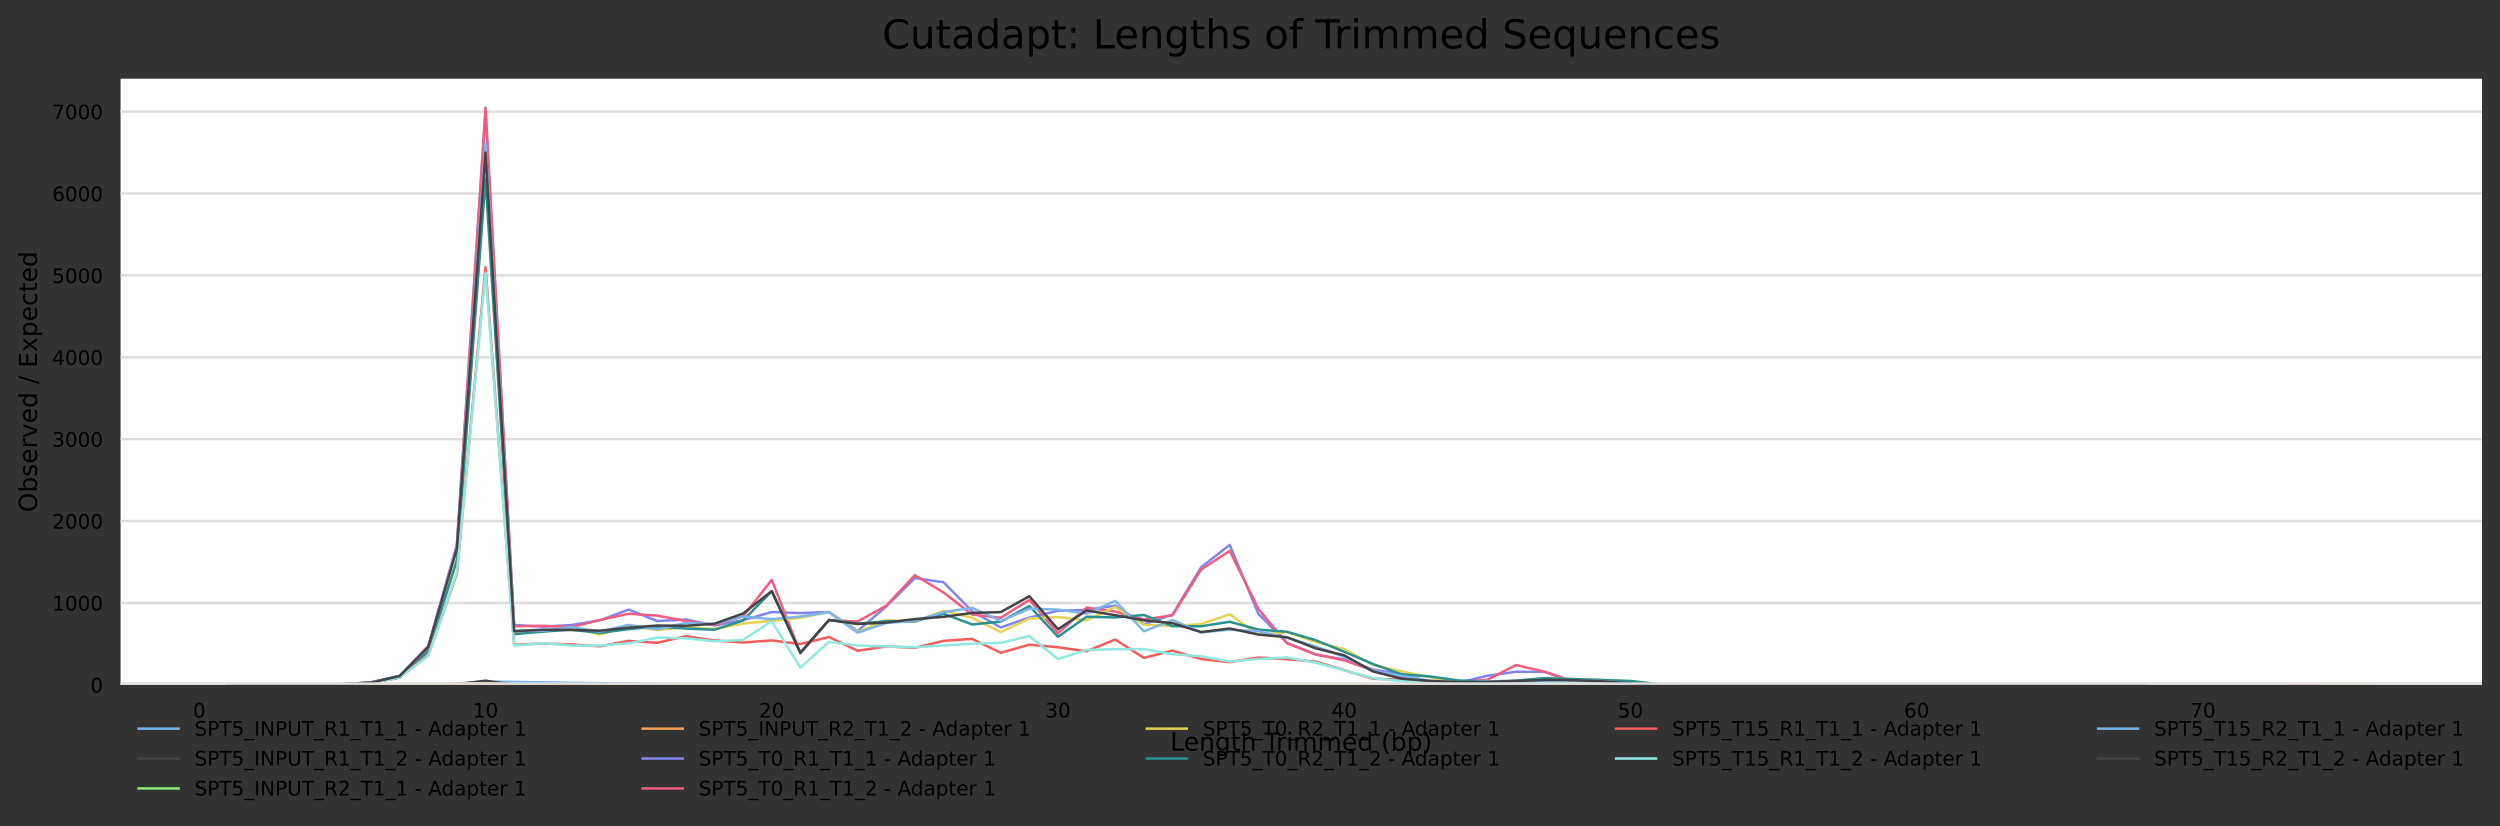 <?xml version="1.0" encoding="utf-8" standalone="no"?>
<!DOCTYPE svg PUBLIC "-//W3C//DTD SVG 1.1//EN"
  "http://www.w3.org/Graphics/SVG/1.1/DTD/svg11.dtd">
<!-- Created with matplotlib (https://matplotlib.org/) -->
<svg height="330.542pt" version="1.1" viewBox="0 0 1000.238 330.542" width="1000.238pt" xmlns="http://www.w3.org/2000/svg" xmlns:xlink="http://www.w3.org/1999/xlink">
 <rect x="0" y="0" width="1000.238" height="330.542" fill="#333333" stroke="none"/>
 <defs>
  <style type="text/css">*{stroke-linecap:butt;stroke-linejoin:round;}</style>
 </defs>
 <g id="figure_1">
  <g id="axes_1">
   <g id="patch_1">
    <path d="M 48.238 273.99 
L 993.038 273.99 
L 993.038 31.483 
L 48.238 31.483 
z
" style="fill:#ffffff;"/>
   </g>
   <g id="matplotlib.axis_1">
    <g id="xtick_1">
     <g id="text_1">
      <!-- 0 -->
      <g transform="translate(77.186 287.069)scale(0.08 -0.08)">
       <defs>
        <path d="M 31.781 66.406 
Q 24.172 66.406 20.328 58.906 
Q 16.5 51.422 16.5 36.375 
Q 16.5 21.391 20.328 13.891 
Q 24.172 6.391 31.781 6.391 
Q 39.453 6.391 43.281 13.891 
Q 47.125 21.391 47.125 36.375 
Q 47.125 51.422 43.281 58.906 
Q 39.453 66.406 31.781 66.406 
z
M 31.781 74.219 
Q 44.047 74.219 50.516 64.516 
Q 56.984 54.828 56.984 36.375 
Q 56.984 17.969 50.516 8.266 
Q 44.047 -1.422 31.781 -1.422 
Q 19.531 -1.422 13.062 8.266 
Q 6.594 17.969 6.594 36.375 
Q 6.594 54.828 13.062 64.516 
Q 19.531 74.219 31.781 74.219 
z
" id="DejaVuSans-48"/>
       </defs>
       <use xlink:href="#DejaVuSans-48"/>
      </g>
     </g>
    </g>
    <g id="xtick_2">
     <g id="text_2">
      <!-- 10 -->
      <g transform="translate(189.163 287.069)scale(0.08 -0.08)">
       <defs>
        <path d="M 12.406 8.297 
L 28.516 8.297 
L 28.516 63.922 
L 10.984 60.406 
L 10.984 69.391 
L 28.422 72.906 
L 38.281 72.906 
L 38.281 8.297 
L 54.391 8.297 
L 54.391 0 
L 12.406 0 
z
" id="DejaVuSans-49"/>
       </defs>
       <use xlink:href="#DejaVuSans-49"/>
       <use x="63.623" xlink:href="#DejaVuSans-48"/>
      </g>
     </g>
    </g>
    <g id="xtick_3">
     <g id="text_3">
      <!-- 20 -->
      <g transform="translate(303.684 287.069)scale(0.08 -0.08)">
       <defs>
        <path d="M 19.188 8.297 
L 53.609 8.297 
L 53.609 0 
L 7.328 0 
L 7.328 8.297 
Q 12.938 14.109 22.625 23.891 
Q 32.328 33.688 34.812 36.531 
Q 39.547 41.844 41.422 45.531 
Q 43.312 49.219 43.312 52.781 
Q 43.312 58.594 39.234 62.25 
Q 35.156 65.922 28.609 65.922 
Q 23.969 65.922 18.812 64.312 
Q 13.672 62.703 7.812 59.422 
L 7.812 69.391 
Q 13.766 71.781 18.938 73 
Q 24.125 74.219 28.422 74.219 
Q 39.75 74.219 46.484 68.547 
Q 53.219 62.891 53.219 53.422 
Q 53.219 48.922 51.531 44.891 
Q 49.859 40.875 45.406 35.406 
Q 44.188 33.984 37.641 27.219 
Q 31.109 20.453 19.188 8.297 
z
" id="DejaVuSans-50"/>
       </defs>
       <use xlink:href="#DejaVuSans-50"/>
       <use x="63.623" xlink:href="#DejaVuSans-48"/>
      </g>
     </g>
    </g>
    <g id="xtick_4">
     <g id="text_4">
      <!-- 30 -->
      <g transform="translate(418.205 287.069)scale(0.08 -0.08)">
       <defs>
        <path d="M 40.578 39.312 
Q 47.656 37.797 51.625 33 
Q 55.609 28.219 55.609 21.188 
Q 55.609 10.406 48.188 4.484 
Q 40.766 -1.422 27.094 -1.422 
Q 22.516 -1.422 17.656 -0.516 
Q 12.797 0.391 7.625 2.203 
L 7.625 11.719 
Q 11.719 9.328 16.594 8.109 
Q 21.484 6.891 26.812 6.891 
Q 36.078 6.891 40.938 10.547 
Q 45.797 14.203 45.797 21.188 
Q 45.797 27.641 41.281 31.266 
Q 36.766 34.906 28.719 34.906 
L 20.219 34.906 
L 20.219 43.016 
L 29.109 43.016 
Q 36.375 43.016 40.234 45.922 
Q 44.094 48.828 44.094 54.297 
Q 44.094 59.906 40.109 62.906 
Q 36.141 65.922 28.719 65.922 
Q 24.656 65.922 20.016 65.031 
Q 15.375 64.156 9.812 62.312 
L 9.812 71.094 
Q 15.438 72.656 20.344 73.438 
Q 25.25 74.219 29.594 74.219 
Q 40.828 74.219 47.359 69.109 
Q 53.906 64.016 53.906 55.328 
Q 53.906 49.266 50.438 45.094 
Q 46.969 40.922 40.578 39.312 
z
" id="DejaVuSans-51"/>
       </defs>
       <use xlink:href="#DejaVuSans-51"/>
       <use x="63.623" xlink:href="#DejaVuSans-48"/>
      </g>
     </g>
    </g>
    <g id="xtick_5">
     <g id="text_5">
      <!-- 40 -->
      <g transform="translate(532.726 287.069)scale(0.08 -0.08)">
       <defs>
        <path d="M 37.797 64.312 
L 12.891 25.391 
L 37.797 25.391 
z
M 35.203 72.906 
L 47.609 72.906 
L 47.609 25.391 
L 58.016 25.391 
L 58.016 17.188 
L 47.609 17.188 
L 47.609 0 
L 37.797 0 
L 37.797 17.188 
L 4.891 17.188 
L 4.891 26.703 
z
" id="DejaVuSans-52"/>
       </defs>
       <use xlink:href="#DejaVuSans-52"/>
       <use x="63.623" xlink:href="#DejaVuSans-48"/>
      </g>
     </g>
    </g>
    <g id="xtick_6">
     <g id="text_6">
      <!-- 50 -->
      <g transform="translate(647.248 287.069)scale(0.08 -0.08)">
       <defs>
        <path d="M 10.797 72.906 
L 49.516 72.906 
L 49.516 64.594 
L 19.828 64.594 
L 19.828 46.734 
Q 21.969 47.469 24.109 47.828 
Q 26.266 48.188 28.422 48.188 
Q 40.625 48.188 47.75 41.5 
Q 54.891 34.812 54.891 23.391 
Q 54.891 11.625 47.562 5.094 
Q 40.234 -1.422 26.906 -1.422 
Q 22.312 -1.422 17.547 -0.641 
Q 12.797 0.141 7.719 1.703 
L 7.719 11.625 
Q 12.109 9.234 16.797 8.062 
Q 21.484 6.891 26.703 6.891 
Q 35.156 6.891 40.078 11.328 
Q 45.016 15.766 45.016 23.391 
Q 45.016 31 40.078 35.438 
Q 35.156 39.891 26.703 39.891 
Q 22.75 39.891 18.812 39.016 
Q 14.891 38.141 10.797 36.281 
z
" id="DejaVuSans-53"/>
       </defs>
       <use xlink:href="#DejaVuSans-53"/>
       <use x="63.623" xlink:href="#DejaVuSans-48"/>
      </g>
     </g>
    </g>
    <g id="xtick_7">
     <g id="text_7">
      <!-- 60 -->
      <g transform="translate(761.769 287.069)scale(0.08 -0.08)">
       <defs>
        <path d="M 33.016 40.375 
Q 26.375 40.375 22.484 35.828 
Q 18.609 31.297 18.609 23.391 
Q 18.609 15.531 22.484 10.953 
Q 26.375 6.391 33.016 6.391 
Q 39.656 6.391 43.531 10.953 
Q 47.406 15.531 47.406 23.391 
Q 47.406 31.297 43.531 35.828 
Q 39.656 40.375 33.016 40.375 
z
M 52.594 71.297 
L 52.594 62.312 
Q 48.875 64.062 45.094 64.984 
Q 41.312 65.922 37.594 65.922 
Q 27.828 65.922 22.672 59.328 
Q 17.531 52.734 16.797 39.406 
Q 19.672 43.656 24.016 45.922 
Q 28.375 48.188 33.594 48.188 
Q 44.578 48.188 50.953 41.516 
Q 57.328 34.859 57.328 23.391 
Q 57.328 12.156 50.688 5.359 
Q 44.047 -1.422 33.016 -1.422 
Q 20.359 -1.422 13.672 8.266 
Q 6.984 17.969 6.984 36.375 
Q 6.984 53.656 15.188 63.938 
Q 23.391 74.219 37.203 74.219 
Q 40.922 74.219 44.703 73.484 
Q 48.484 72.75 52.594 71.297 
z
" id="DejaVuSans-54"/>
       </defs>
       <use xlink:href="#DejaVuSans-54"/>
       <use x="63.623" xlink:href="#DejaVuSans-48"/>
      </g>
     </g>
    </g>
    <g id="xtick_8">
     <g id="text_8">
      <!-- 70 -->
      <g transform="translate(876.29 287.069)scale(0.08 -0.08)">
       <defs>
        <path d="M 8.203 72.906 
L 55.078 72.906 
L 55.078 68.703 
L 28.609 0 
L 18.312 0 
L 43.219 64.594 
L 8.203 64.594 
z
" id="DejaVuSans-55"/>
       </defs>
       <use xlink:href="#DejaVuSans-55"/>
       <use x="63.623" xlink:href="#DejaVuSans-48"/>
      </g>
     </g>
    </g>
    <g id="text_9">
     <!-- Length Trimmed (bp) -->
     <g transform="translate(468.211 300.331)scale(0.1 -0.1)">
      <defs>
       <path d="M 9.812 72.906 
L 19.672 72.906 
L 19.672 8.297 
L 55.172 8.297 
L 55.172 0 
L 9.812 0 
z
" id="DejaVuSans-76"/>
       <path d="M 56.203 29.594 
L 56.203 25.203 
L 14.891 25.203 
Q 15.484 15.922 20.484 11.062 
Q 25.484 6.203 34.422 6.203 
Q 39.594 6.203 44.453 7.469 
Q 49.312 8.734 54.109 11.281 
L 54.109 2.781 
Q 49.266 0.734 44.188 -0.344 
Q 39.109 -1.422 33.891 -1.422 
Q 20.797 -1.422 13.156 6.188 
Q 5.516 13.812 5.516 26.812 
Q 5.516 40.234 12.766 48.109 
Q 20.016 56 32.328 56 
Q 43.359 56 49.781 48.891 
Q 56.203 41.797 56.203 29.594 
z
M 47.219 32.234 
Q 47.125 39.594 43.094 43.984 
Q 39.062 48.391 32.422 48.391 
Q 24.906 48.391 20.391 44.141 
Q 15.875 39.891 15.188 32.172 
z
" id="DejaVuSans-101"/>
       <path d="M 54.891 33.016 
L 54.891 0 
L 45.906 0 
L 45.906 32.719 
Q 45.906 40.484 42.875 44.328 
Q 39.844 48.188 33.797 48.188 
Q 26.516 48.188 22.312 43.547 
Q 18.109 38.922 18.109 30.906 
L 18.109 0 
L 9.078 0 
L 9.078 54.688 
L 18.109 54.688 
L 18.109 46.188 
Q 21.344 51.125 25.703 53.562 
Q 30.078 56 35.797 56 
Q 45.219 56 50.047 50.172 
Q 54.891 44.344 54.891 33.016 
z
" id="DejaVuSans-110"/>
       <path d="M 45.406 27.984 
Q 45.406 37.75 41.375 43.109 
Q 37.359 48.484 30.078 48.484 
Q 22.859 48.484 18.828 43.109 
Q 14.797 37.75 14.797 27.984 
Q 14.797 18.266 18.828 12.891 
Q 22.859 7.516 30.078 7.516 
Q 37.359 7.516 41.375 12.891 
Q 45.406 18.266 45.406 27.984 
z
M 54.391 6.781 
Q 54.391 -7.172 48.188 -13.984 
Q 42 -20.797 29.203 -20.797 
Q 24.469 -20.797 20.266 -20.094 
Q 16.062 -19.391 12.109 -17.922 
L 12.109 -9.188 
Q 16.062 -11.328 19.922 -12.344 
Q 23.781 -13.375 27.781 -13.375 
Q 36.625 -13.375 41.016 -8.766 
Q 45.406 -4.156 45.406 5.172 
L 45.406 9.625 
Q 42.625 4.781 38.281 2.391 
Q 33.938 0 27.875 0 
Q 17.828 0 11.672 7.656 
Q 5.516 15.328 5.516 27.984 
Q 5.516 40.672 11.672 48.328 
Q 17.828 56 27.875 56 
Q 33.938 56 38.281 53.609 
Q 42.625 51.219 45.406 46.391 
L 45.406 54.688 
L 54.391 54.688 
z
" id="DejaVuSans-103"/>
       <path d="M 18.312 70.219 
L 18.312 54.688 
L 36.812 54.688 
L 36.812 47.703 
L 18.312 47.703 
L 18.312 18.016 
Q 18.312 11.328 20.141 9.422 
Q 21.969 7.516 27.594 7.516 
L 36.812 7.516 
L 36.812 0 
L 27.594 0 
Q 17.188 0 13.234 3.875 
Q 9.281 7.766 9.281 18.016 
L 9.281 47.703 
L 2.688 47.703 
L 2.688 54.688 
L 9.281 54.688 
L 9.281 70.219 
z
" id="DejaVuSans-116"/>
       <path d="M 54.891 33.016 
L 54.891 0 
L 45.906 0 
L 45.906 32.719 
Q 45.906 40.484 42.875 44.328 
Q 39.844 48.188 33.797 48.188 
Q 26.516 48.188 22.312 43.547 
Q 18.109 38.922 18.109 30.906 
L 18.109 0 
L 9.078 0 
L 9.078 75.984 
L 18.109 75.984 
L 18.109 46.188 
Q 21.344 51.125 25.703 53.562 
Q 30.078 56 35.797 56 
Q 45.219 56 50.047 50.172 
Q 54.891 44.344 54.891 33.016 
z
" id="DejaVuSans-104"/>
       <path id="DejaVuSans-32"/>
       <path d="M -0.297 72.906 
L 61.375 72.906 
L 61.375 64.594 
L 35.5 64.594 
L 35.5 0 
L 25.594 0 
L 25.594 64.594 
L -0.297 64.594 
z
" id="DejaVuSans-84"/>
       <path d="M 41.109 46.297 
Q 39.594 47.172 37.812 47.578 
Q 36.031 48 33.891 48 
Q 26.266 48 22.188 43.047 
Q 18.109 38.094 18.109 28.812 
L 18.109 0 
L 9.078 0 
L 9.078 54.688 
L 18.109 54.688 
L 18.109 46.188 
Q 20.953 51.172 25.484 53.578 
Q 30.031 56 36.531 56 
Q 37.453 56 38.578 55.875 
Q 39.703 55.766 41.062 55.516 
z
" id="DejaVuSans-114"/>
       <path d="M 9.422 54.688 
L 18.406 54.688 
L 18.406 0 
L 9.422 0 
z
M 9.422 75.984 
L 18.406 75.984 
L 18.406 64.594 
L 9.422 64.594 
z
" id="DejaVuSans-105"/>
       <path d="M 52 44.188 
Q 55.375 50.25 60.062 53.125 
Q 64.75 56 71.094 56 
Q 79.641 56 84.281 50.016 
Q 88.922 44.047 88.922 33.016 
L 88.922 0 
L 79.891 0 
L 79.891 32.719 
Q 79.891 40.578 77.094 44.375 
Q 74.312 48.188 68.609 48.188 
Q 61.625 48.188 57.562 43.547 
Q 53.516 38.922 53.516 30.906 
L 53.516 0 
L 44.484 0 
L 44.484 32.719 
Q 44.484 40.625 41.703 44.406 
Q 38.922 48.188 33.109 48.188 
Q 26.219 48.188 22.156 43.531 
Q 18.109 38.875 18.109 30.906 
L 18.109 0 
L 9.078 0 
L 9.078 54.688 
L 18.109 54.688 
L 18.109 46.188 
Q 21.188 51.219 25.484 53.609 
Q 29.781 56 35.688 56 
Q 41.656 56 45.828 52.969 
Q 50 49.953 52 44.188 
z
" id="DejaVuSans-109"/>
       <path d="M 45.406 46.391 
L 45.406 75.984 
L 54.391 75.984 
L 54.391 0 
L 45.406 0 
L 45.406 8.203 
Q 42.578 3.328 38.25 0.953 
Q 33.938 -1.422 27.875 -1.422 
Q 17.969 -1.422 11.734 6.484 
Q 5.516 14.406 5.516 27.297 
Q 5.516 40.188 11.734 48.094 
Q 17.969 56 27.875 56 
Q 33.938 56 38.25 53.625 
Q 42.578 51.266 45.406 46.391 
z
M 14.797 27.297 
Q 14.797 17.391 18.875 11.75 
Q 22.953 6.109 30.078 6.109 
Q 37.203 6.109 41.297 11.75 
Q 45.406 17.391 45.406 27.297 
Q 45.406 37.203 41.297 42.844 
Q 37.203 48.484 30.078 48.484 
Q 22.953 48.484 18.875 42.844 
Q 14.797 37.203 14.797 27.297 
z
" id="DejaVuSans-100"/>
       <path d="M 31 75.875 
Q 24.469 64.656 21.281 53.656 
Q 18.109 42.672 18.109 31.391 
Q 18.109 20.125 21.312 9.062 
Q 24.516 -2 31 -13.188 
L 23.188 -13.188 
Q 15.875 -1.703 12.234 9.375 
Q 8.594 20.453 8.594 31.391 
Q 8.594 42.281 12.203 53.312 
Q 15.828 64.359 23.188 75.875 
z
" id="DejaVuSans-40"/>
       <path d="M 48.688 27.297 
Q 48.688 37.203 44.609 42.844 
Q 40.531 48.484 33.406 48.484 
Q 26.266 48.484 22.188 42.844 
Q 18.109 37.203 18.109 27.297 
Q 18.109 17.391 22.188 11.75 
Q 26.266 6.109 33.406 6.109 
Q 40.531 6.109 44.609 11.75 
Q 48.688 17.391 48.688 27.297 
z
M 18.109 46.391 
Q 20.953 51.266 25.266 53.625 
Q 29.594 56 35.594 56 
Q 45.562 56 51.781 48.094 
Q 58.016 40.188 58.016 27.297 
Q 58.016 14.406 51.781 6.484 
Q 45.562 -1.422 35.594 -1.422 
Q 29.594 -1.422 25.266 0.953 
Q 20.953 3.328 18.109 8.203 
L 18.109 0 
L 9.078 0 
L 9.078 75.984 
L 18.109 75.984 
z
" id="DejaVuSans-98"/>
       <path d="M 18.109 8.203 
L 18.109 -20.797 
L 9.078 -20.797 
L 9.078 54.688 
L 18.109 54.688 
L 18.109 46.391 
Q 20.953 51.266 25.266 53.625 
Q 29.594 56 35.594 56 
Q 45.562 56 51.781 48.094 
Q 58.016 40.188 58.016 27.297 
Q 58.016 14.406 51.781 6.484 
Q 45.562 -1.422 35.594 -1.422 
Q 29.594 -1.422 25.266 0.953 
Q 20.953 3.328 18.109 8.203 
z
M 48.688 27.297 
Q 48.688 37.203 44.609 42.844 
Q 40.531 48.484 33.406 48.484 
Q 26.266 48.484 22.188 42.844 
Q 18.109 37.203 18.109 27.297 
Q 18.109 17.391 22.188 11.75 
Q 26.266 6.109 33.406 6.109 
Q 40.531 6.109 44.609 11.75 
Q 48.688 17.391 48.688 27.297 
z
" id="DejaVuSans-112"/>
       <path d="M 8.016 75.875 
L 15.828 75.875 
Q 23.141 64.359 26.781 53.312 
Q 30.422 42.281 30.422 31.391 
Q 30.422 20.453 26.781 9.375 
Q 23.141 -1.703 15.828 -13.188 
L 8.016 -13.188 
Q 14.5 -2 17.703 9.062 
Q 20.906 20.125 20.906 31.391 
Q 20.906 42.672 17.703 53.656 
Q 14.5 64.656 8.016 75.875 
z
" id="DejaVuSans-41"/>
      </defs>
      <use xlink:href="#DejaVuSans-76"/>
      <use x="53.963" xlink:href="#DejaVuSans-101"/>
      <use x="115.486" xlink:href="#DejaVuSans-110"/>
      <use x="178.865" xlink:href="#DejaVuSans-103"/>
      <use x="242.342" xlink:href="#DejaVuSans-116"/>
      <use x="281.551" xlink:href="#DejaVuSans-104"/>
      <use x="344.93" xlink:href="#DejaVuSans-32"/>
      <use x="376.717" xlink:href="#DejaVuSans-84"/>
      <use x="423.051" xlink:href="#DejaVuSans-114"/>
      <use x="464.164" xlink:href="#DejaVuSans-105"/>
      <use x="491.947" xlink:href="#DejaVuSans-109"/>
      <use x="589.359" xlink:href="#DejaVuSans-109"/>
      <use x="686.771" xlink:href="#DejaVuSans-101"/>
      <use x="748.295" xlink:href="#DejaVuSans-100"/>
      <use x="811.771" xlink:href="#DejaVuSans-32"/>
      <use x="843.559" xlink:href="#DejaVuSans-40"/>
      <use x="882.572" xlink:href="#DejaVuSans-98"/>
      <use x="946.049" xlink:href="#DejaVuSans-112"/>
      <use x="1009.525" xlink:href="#DejaVuSans-41"/>
     </g>
    </g>
   </g>
   <g id="matplotlib.axis_2">
    <g id="ytick_1">
     <g id="line2d_1">
      <path clip-path="url(#pd4119c4e52)" d="M 48.238 273.99 
L 993.038 273.99 
" style="fill:none;stroke:#dedede;stroke-linecap:square;"/>
     </g>
     <g id="text_10">
      <!-- 0 -->
      <g transform="translate(36.148 277.029)scale(0.08 -0.08)">
       <use xlink:href="#DejaVuSans-48"/>
      </g>
     </g>
    </g>
    <g id="ytick_2">
     <g id="line2d_2">
      <path clip-path="url(#pd4119c4e52)" d="M 48.238 241.23 
L 993.038 241.23 
" style="fill:none;stroke:#dedede;stroke-linecap:square;"/>
     </g>
     <g id="text_11">
      <!-- 1000 -->
      <g transform="translate(20.878 244.269)scale(0.08 -0.08)">
       <use xlink:href="#DejaVuSans-49"/>
       <use x="63.623" xlink:href="#DejaVuSans-48"/>
       <use x="127.246" xlink:href="#DejaVuSans-48"/>
       <use x="190.869" xlink:href="#DejaVuSans-48"/>
      </g>
     </g>
    </g>
    <g id="ytick_3">
     <g id="line2d_3">
      <path clip-path="url(#pd4119c4e52)" d="M 48.238 208.47 
L 993.038 208.47 
" style="fill:none;stroke:#dedede;stroke-linecap:square;"/>
     </g>
     <g id="text_12">
      <!-- 2000 -->
      <g transform="translate(20.878 211.509)scale(0.08 -0.08)">
       <use xlink:href="#DejaVuSans-50"/>
       <use x="63.623" xlink:href="#DejaVuSans-48"/>
       <use x="127.246" xlink:href="#DejaVuSans-48"/>
       <use x="190.869" xlink:href="#DejaVuSans-48"/>
      </g>
     </g>
    </g>
    <g id="ytick_4">
     <g id="line2d_4">
      <path clip-path="url(#pd4119c4e52)" d="M 48.238 175.709 
L 993.038 175.709 
" style="fill:none;stroke:#dedede;stroke-linecap:square;"/>
     </g>
     <g id="text_13">
      <!-- 3000 -->
      <g transform="translate(20.878 178.749)scale(0.08 -0.08)">
       <use xlink:href="#DejaVuSans-51"/>
       <use x="63.623" xlink:href="#DejaVuSans-48"/>
       <use x="127.246" xlink:href="#DejaVuSans-48"/>
       <use x="190.869" xlink:href="#DejaVuSans-48"/>
      </g>
     </g>
    </g>
    <g id="ytick_5">
     <g id="line2d_5">
      <path clip-path="url(#pd4119c4e52)" d="M 48.238 142.949 
L 993.038 142.949 
" style="fill:none;stroke:#dedede;stroke-linecap:square;"/>
     </g>
     <g id="text_14">
      <!-- 4000 -->
      <g transform="translate(20.878 145.988)scale(0.08 -0.08)">
       <use xlink:href="#DejaVuSans-52"/>
       <use x="63.623" xlink:href="#DejaVuSans-48"/>
       <use x="127.246" xlink:href="#DejaVuSans-48"/>
       <use x="190.869" xlink:href="#DejaVuSans-48"/>
      </g>
     </g>
    </g>
    <g id="ytick_6">
     <g id="line2d_6">
      <path clip-path="url(#pd4119c4e52)" d="M 48.238 110.189 
L 993.038 110.189 
" style="fill:none;stroke:#dedede;stroke-linecap:square;"/>
     </g>
     <g id="text_15">
      <!-- 5000 -->
      <g transform="translate(20.878 113.228)scale(0.08 -0.08)">
       <use xlink:href="#DejaVuSans-53"/>
       <use x="63.623" xlink:href="#DejaVuSans-48"/>
       <use x="127.246" xlink:href="#DejaVuSans-48"/>
       <use x="190.869" xlink:href="#DejaVuSans-48"/>
      </g>
     </g>
    </g>
    <g id="ytick_7">
     <g id="line2d_7">
      <path clip-path="url(#pd4119c4e52)" d="M 48.238 77.429 
L 993.038 77.429 
" style="fill:none;stroke:#dedede;stroke-linecap:square;"/>
     </g>
     <g id="text_16">
      <!-- 6000 -->
      <g transform="translate(20.878 80.468)scale(0.08 -0.08)">
       <use xlink:href="#DejaVuSans-54"/>
       <use x="63.623" xlink:href="#DejaVuSans-48"/>
       <use x="127.246" xlink:href="#DejaVuSans-48"/>
       <use x="190.869" xlink:href="#DejaVuSans-48"/>
      </g>
     </g>
    </g>
    <g id="ytick_8">
     <g id="line2d_8">
      <path clip-path="url(#pd4119c4e52)" d="M 48.238 44.668 
L 993.038 44.668 
" style="fill:none;stroke:#dedede;stroke-linecap:square;"/>
     </g>
     <g id="text_17">
      <!-- 7000 -->
      <g transform="translate(20.878 47.708)scale(0.08 -0.08)">
       <use xlink:href="#DejaVuSans-55"/>
       <use x="63.623" xlink:href="#DejaVuSans-48"/>
       <use x="127.246" xlink:href="#DejaVuSans-48"/>
       <use x="190.869" xlink:href="#DejaVuSans-48"/>
      </g>
     </g>
    </g>
    <g id="text_18">
     <!-- Observed / Expected -->
     <g transform="translate(14.798 204.986)rotate(-90)scale(0.1 -0.1)">
      <defs>
       <path d="M 39.406 66.219 
Q 28.656 66.219 22.328 58.203 
Q 16.016 50.203 16.016 36.375 
Q 16.016 22.609 22.328 14.594 
Q 28.656 6.594 39.406 6.594 
Q 50.141 6.594 56.422 14.594 
Q 62.703 22.609 62.703 36.375 
Q 62.703 50.203 56.422 58.203 
Q 50.141 66.219 39.406 66.219 
z
M 39.406 74.219 
Q 54.734 74.219 63.906 63.938 
Q 73.094 53.656 73.094 36.375 
Q 73.094 19.141 63.906 8.859 
Q 54.734 -1.422 39.406 -1.422 
Q 24.031 -1.422 14.812 8.828 
Q 5.609 19.094 5.609 36.375 
Q 5.609 53.656 14.812 63.938 
Q 24.031 74.219 39.406 74.219 
z
" id="DejaVuSans-79"/>
       <path d="M 44.281 53.078 
L 44.281 44.578 
Q 40.484 46.531 36.375 47.5 
Q 32.281 48.484 27.875 48.484 
Q 21.188 48.484 17.844 46.438 
Q 14.5 44.391 14.5 40.281 
Q 14.5 37.156 16.891 35.375 
Q 19.281 33.594 26.516 31.984 
L 29.594 31.297 
Q 39.156 29.25 43.188 25.516 
Q 47.219 21.781 47.219 15.094 
Q 47.219 7.469 41.188 3.016 
Q 35.156 -1.422 24.609 -1.422 
Q 20.219 -1.422 15.453 -0.562 
Q 10.688 0.297 5.422 2 
L 5.422 11.281 
Q 10.406 8.688 15.234 7.391 
Q 20.062 6.109 24.812 6.109 
Q 31.156 6.109 34.562 8.281 
Q 37.984 10.453 37.984 14.406 
Q 37.984 18.062 35.516 20.016 
Q 33.062 21.969 24.703 23.781 
L 21.578 24.516 
Q 13.234 26.266 9.516 29.906 
Q 5.812 33.547 5.812 39.891 
Q 5.812 47.609 11.281 51.797 
Q 16.75 56 26.812 56 
Q 31.781 56 36.172 55.266 
Q 40.578 54.547 44.281 53.078 
z
" id="DejaVuSans-115"/>
       <path d="M 2.984 54.688 
L 12.5 54.688 
L 29.594 8.797 
L 46.688 54.688 
L 56.203 54.688 
L 35.688 0 
L 23.484 0 
z
" id="DejaVuSans-118"/>
       <path d="M 25.391 72.906 
L 33.688 72.906 
L 8.297 -9.281 
L 0 -9.281 
z
" id="DejaVuSans-47"/>
       <path d="M 9.812 72.906 
L 55.906 72.906 
L 55.906 64.594 
L 19.672 64.594 
L 19.672 43.016 
L 54.391 43.016 
L 54.391 34.719 
L 19.672 34.719 
L 19.672 8.297 
L 56.781 8.297 
L 56.781 0 
L 9.812 0 
z
" id="DejaVuSans-69"/>
       <path d="M 54.891 54.688 
L 35.109 28.078 
L 55.906 0 
L 45.312 0 
L 29.391 21.484 
L 13.484 0 
L 2.875 0 
L 24.125 28.609 
L 4.688 54.688 
L 15.281 54.688 
L 29.781 35.203 
L 44.281 54.688 
z
" id="DejaVuSans-120"/>
       <path d="M 48.781 52.594 
L 48.781 44.188 
Q 44.969 46.297 41.141 47.344 
Q 37.312 48.391 33.406 48.391 
Q 24.656 48.391 19.812 42.844 
Q 14.984 37.312 14.984 27.297 
Q 14.984 17.281 19.812 11.734 
Q 24.656 6.203 33.406 6.203 
Q 37.312 6.203 41.141 7.25 
Q 44.969 8.297 48.781 10.406 
L 48.781 2.094 
Q 45.016 0.344 40.984 -0.531 
Q 36.969 -1.422 32.422 -1.422 
Q 20.062 -1.422 12.781 6.344 
Q 5.516 14.109 5.516 27.297 
Q 5.516 40.672 12.859 48.328 
Q 20.219 56 33.016 56 
Q 37.156 56 41.109 55.141 
Q 45.062 54.297 48.781 52.594 
z
" id="DejaVuSans-99"/>
      </defs>
      <use xlink:href="#DejaVuSans-79"/>
      <use x="78.711" xlink:href="#DejaVuSans-98"/>
      <use x="142.188" xlink:href="#DejaVuSans-115"/>
      <use x="194.287" xlink:href="#DejaVuSans-101"/>
      <use x="255.811" xlink:href="#DejaVuSans-114"/>
      <use x="296.924" xlink:href="#DejaVuSans-118"/>
      <use x="356.104" xlink:href="#DejaVuSans-101"/>
      <use x="417.627" xlink:href="#DejaVuSans-100"/>
      <use x="481.104" xlink:href="#DejaVuSans-32"/>
      <use x="512.891" xlink:href="#DejaVuSans-47"/>
      <use x="546.582" xlink:href="#DejaVuSans-32"/>
      <use x="578.369" xlink:href="#DejaVuSans-69"/>
      <use x="641.553" xlink:href="#DejaVuSans-120"/>
      <use x="700.732" xlink:href="#DejaVuSans-112"/>
      <use x="764.209" xlink:href="#DejaVuSans-101"/>
      <use x="825.732" xlink:href="#DejaVuSans-99"/>
      <use x="880.713" xlink:href="#DejaVuSans-116"/>
      <use x="919.922" xlink:href="#DejaVuSans-101"/>
      <use x="981.445" xlink:href="#DejaVuSans-100"/>
     </g>
    </g>
   </g>
   <g id="line2d_9">
    <path clip-path="url(#pd4119c4e52)" d="M 91.184 273.953 
L 102.636 273.958 
L 114.088 273.95 
L 125.54 273.946 
L 136.992 273.96 
L 148.444 273.967 
L 159.896 273.969 
L 171.348 273.946 
L 182.801 273.499 
L 194.253 272.68 
L 285.87 273.957 
L 320.226 273.957 
L 366.034 273.957 
L 514.912 273.957 
L 652.338 273.892 
" style="fill:none;stroke:#7cb5ec;stroke-linecap:square;"/>
   </g>
   <g id="line2d_10">
    <path clip-path="url(#pd4119c4e52)" d="M 91.184 273.954 
L 102.636 273.958 
L 114.088 273.951 
L 125.54 273.944 
L 136.992 273.961 
L 148.444 273.963 
L 159.896 273.979 
L 182.801 273.744 
L 194.253 272.352 
L 205.705 273.957 
L 217.157 273.957 
L 228.609 273.957 
L 274.418 273.957 
L 320.226 273.957 
L 366.034 273.957 
L 492.008 273.957 
L 652.338 273.957 
" style="fill:none;stroke:#434348;stroke-linecap:square;"/>
   </g>
   <g id="line2d_11">
    <path clip-path="url(#pd4119c4e52)" d="M 91.184 273.953 
L 102.636 273.959 
L 114.088 273.948 
L 125.54 273.945 
L 136.992 273.954 
L 148.444 273.97 
L 159.896 273.974 
L 171.348 273.946 
L 182.801 273.662 
L 194.253 273.335 
L 205.705 273.925 
L 217.157 273.892 
L 240.061 273.957 
L 514.912 273.957 
L 606.529 273.957 
L 617.981 273.957 
L 652.338 273.957 
" style="fill:none;stroke:#90ed7d;stroke-linecap:square;"/>
   </g>
   <g id="line2d_12">
    <path clip-path="url(#pd4119c4e52)" d="M 91.184 273.953 
L 102.636 273.959 
L 114.088 273.948 
L 125.54 273.946 
L 136.992 273.958 
L 148.444 273.974 
L 159.896 273.974 
L 171.348 273.968 
L 182.801 273.581 
L 194.253 273.335 
L 205.705 273.957 
L 217.157 273.957 
L 228.609 273.957 
L 240.061 273.957 
L 492.008 273.957 
L 606.529 273.957 
L 652.338 273.957 
" style="fill:none;stroke:#f7a35c;stroke-linecap:square;"/>
   </g>
   <g id="line2d_13">
    <path clip-path="url(#pd4119c4e52)" d="M 91.184 273.971 
L 102.636 273.966 
L 114.088 273.959 
L 125.54 273.917 
L 136.992 273.753 
L 148.444 273.013 
L 159.896 270.403 
L 171.348 258.833 
L 182.801 217.724 
L 194.253 45.324 
L 205.705 250.042 
L 217.157 250.73 
L 228.609 250.075 
L 240.061 248.175 
L 251.513 243.883 
L 262.965 248.47 
L 274.418 247.847 
L 285.87 250.239 
L 297.322 248.142 
L 308.774 244.866 
L 320.226 245.292 
L 331.678 244.833 
L 343.13 252.434 
L 354.582 242.671 
L 366.034 231.303 
L 377.487 232.941 
L 388.939 244.539 
L 400.391 251.058 
L 411.843 247.094 
L 423.295 244.342 
L 434.747 244.047 
L 446.199 242.344 
L 457.651 249.813 
L 469.104 245.882 
L 480.556 226.946 
L 492.008 218.003 
L 503.46 245.554 
L 514.912 257.184 
L 526.364 261.902 
L 537.816 263.834 
L 549.268 267.864 
L 560.721 269.764 
L 572.173 272.745 
L 583.625 273.106 
L 595.077 270.386 
L 606.529 268.781 
L 617.981 268.814 
L 629.433 272.745 
L 640.885 272.811 
L 652.338 273.269 
L 663.79 273.892 
L 675.242 273.957 
L 686.694 273.925 
L 698.146 273.957 
L 709.598 273.925 
L 721.05 273.957 
L 743.954 273.957 
L 755.407 273.925 
L 812.667 273.925 
L 824.119 273.925 
L 847.024 273.957 
L 869.928 273.957 
L 915.736 273.957 
L 950.093 273.957 
" style="fill:none;stroke:#8085e9;stroke-linecap:square;"/>
   </g>
   <g id="line2d_14">
    <path clip-path="url(#pd4119c4e52)" d="M 91.184 273.97 
L 102.636 273.966 
L 114.088 273.96 
L 125.54 273.919 
L 136.992 273.752 
L 148.444 273.025 
L 159.896 270.424 
L 171.348 258.527 
L 182.801 218.543 
L 194.253 43.03 
L 205.705 250.566 
L 217.157 250.37 
L 228.609 250.894 
L 240.061 248.044 
L 251.513 245.554 
L 262.965 246.308 
L 274.418 248.437 
L 285.87 250.108 
L 297.322 246.602 
L 308.774 231.991 
L 320.226 261.279 
L 331.678 248.109 
L 343.13 248.666 
L 354.582 242.344 
L 366.034 230.124 
L 377.487 237.036 
L 388.939 245.882 
L 400.391 247.159 
L 411.843 240.018 
L 423.295 253.351 
L 434.747 243.097 
L 446.199 244.702 
L 457.651 247.847 
L 469.104 246.177 
L 480.556 227.896 
L 492.008 220.394 
L 503.46 243.589 
L 514.912 257.381 
L 526.364 261.803 
L 537.816 264.195 
L 549.268 268.224 
L 560.721 271.042 
L 572.173 272.778 
L 583.625 272.909 
L 595.077 271.959 
L 606.529 266.095 
L 617.981 268.748 
L 629.433 272.712 
L 640.885 272.778 
L 652.338 273.302 
L 663.79 273.826 
L 698.146 273.957 
L 709.598 273.957 
L 721.05 273.925 
L 732.502 273.957 
L 743.954 273.957 
L 755.407 273.957 
L 812.667 273.957 
L 835.571 273.957 
L 858.476 273.859 
L 927.188 273.957 
" style="fill:none;stroke:#f15c80;stroke-linecap:square;"/>
   </g>
   <g id="line2d_15">
    <path clip-path="url(#pd4119c4e52)" d="M 91.184 273.969 
L 102.636 273.964 
L 114.088 273.959 
L 125.54 273.92 
L 136.992 273.771 
L 148.444 273.193 
L 159.896 271.074 
L 171.348 260.231 
L 182.801 223.785 
L 194.253 69.566 
L 205.705 252.925 
L 217.157 252.794 
L 228.609 251.058 
L 240.061 253.908 
L 251.513 250.534 
L 262.965 252.073 
L 274.418 250.96 
L 285.87 251.648 
L 297.322 249.485 
L 308.774 248.437 
L 320.226 247.192 
L 331.678 244.899 
L 343.13 252.794 
L 354.582 248.109 
L 366.034 248.765 
L 377.487 244.375 
L 388.939 247.159 
L 400.391 252.892 
L 411.843 247.487 
L 423.295 246.865 
L 434.747 248.175 
L 446.199 242.868 
L 457.651 249.977 
L 469.104 250.468 
L 480.556 249.682 
L 492.008 245.783 
L 503.46 253.974 
L 514.912 252.925 
L 526.364 256.791 
L 537.816 259.674 
L 549.268 265.997 
L 560.721 268.617 
L 572.173 270.943 
L 583.625 273.237 
L 595.077 272.549 
L 606.529 272.647 
L 617.981 271.369 
L 629.433 271.664 
L 640.885 272.057 
L 652.338 272.68 
L 663.79 273.761 
L 675.242 273.826 
L 686.694 273.892 
L 698.146 273.957 
L 721.05 273.892 
L 732.502 273.892 
L 743.954 273.925 
L 755.407 273.957 
L 801.215 273.957 
L 824.119 273.957 
L 847.024 273.957 
L 858.476 273.925 
L 904.284 273.957 
L 950.093 273.957 
" style="fill:none;stroke:#e4d354;stroke-linecap:square;"/>
   </g>
   <g id="line2d_16">
    <path clip-path="url(#pd4119c4e52)" d="M 91.184 273.969 
L 102.636 273.965 
L 114.088 273.958 
L 125.54 273.922 
L 136.992 273.775 
L 148.444 273.182 
L 159.896 271.117 
L 171.348 260.493 
L 182.801 224.194 
L 194.253 71.532 
L 205.705 253.711 
L 217.157 252.696 
L 228.609 251.942 
L 240.061 253.22 
L 251.513 251.713 
L 262.965 250.665 
L 274.418 251.484 
L 285.87 251.942 
L 297.322 248.241 
L 308.774 236.48 
L 320.226 261.312 
L 331.678 248.044 
L 343.13 249.518 
L 354.582 248.535 
L 366.034 248.568 
L 377.487 245.554 
L 388.939 249.846 
L 400.391 248.699 
L 411.843 242.475 
L 423.295 254.76 
L 434.747 246.766 
L 446.199 247.028 
L 457.651 246.046 
L 469.104 250.534 
L 480.556 250.566 
L 492.008 248.765 
L 503.46 251.91 
L 514.912 252.761 
L 526.364 256.136 
L 537.816 260.755 
L 549.268 265.669 
L 560.721 269.764 
L 572.173 270.649 
L 583.625 272.254 
L 595.077 272.68 
L 606.529 272.319 
L 617.981 271.304 
L 629.433 271.697 
L 640.885 272.057 
L 652.338 272.45 
L 663.79 273.728 
L 675.242 273.761 
L 686.694 273.826 
L 698.146 273.957 
L 709.598 273.925 
L 721.05 273.859 
L 732.502 273.826 
L 743.954 273.925 
L 755.407 273.892 
L 801.215 273.957 
L 824.119 273.957 
L 835.571 273.957 
L 847.024 273.957 
L 858.476 273.957 
L 915.736 273.957 
" style="fill:none;stroke:#2b908f;stroke-linecap:square;"/>
   </g>
   <g id="line2d_17">
    <path clip-path="url(#pd4119c4e52)" d="M 91.184 273.966 
L 102.636 273.962 
L 114.088 273.958 
L 125.54 273.925 
L 136.992 273.79 
L 148.444 273.227 
L 159.896 271.052 
L 171.348 262.022 
L 182.801 229.518 
L 194.253 106.913 
L 205.705 257.97 
L 217.157 257.446 
L 228.609 257.839 
L 240.061 258.593 
L 251.513 256.398 
L 262.965 257.184 
L 274.418 254.53 
L 285.87 256.267 
L 297.322 257.053 
L 308.774 256.234 
L 320.226 257.675 
L 331.678 254.858 
L 343.13 260.362 
L 354.582 258.626 
L 366.034 259.215 
L 377.487 256.398 
L 388.939 255.612 
L 400.391 261.181 
L 411.843 257.938 
L 423.295 258.986 
L 434.747 260.558 
L 446.199 255.874 
L 457.651 263.212 
L 469.104 260.329 
L 480.556 263.671 
L 492.008 264.948 
L 503.46 263.081 
L 514.912 263.736 
L 526.364 264.719 
L 537.816 268.126 
L 549.268 271.566 
L 560.721 271.926 
L 572.173 273.433 
L 583.625 273.695 
L 595.077 273.302 
L 606.529 273.662 
L 617.981 273.368 
L 629.433 273.302 
L 640.885 273.499 
L 652.338 273.826 
L 686.694 273.957 
L 709.598 273.957 
L 755.407 273.957 
L 824.119 273.892 
L 847.024 273.957 
L 858.476 273.793 
L 869.928 273.957 
L 927.188 273.957 
" style="fill:none;stroke:#f45b5b;stroke-linecap:square;"/>
   </g>
   <g id="line2d_18">
    <path clip-path="url(#pd4119c4e52)" d="M 91.184 273.966 
L 102.636 273.962 
L 114.088 273.957 
L 125.54 273.925 
L 136.992 273.794 
L 148.444 273.262 
L 159.896 271.052 
L 171.348 262.458 
L 182.801 229.109 
L 194.253 109.206 
L 205.705 258.298 
L 217.157 257.315 
L 228.609 258.298 
L 240.061 258.298 
L 251.513 257.381 
L 262.965 255.087 
L 274.418 255.382 
L 285.87 256.594 
L 297.322 256.037 
L 308.774 248.503 
L 320.226 267.143 
L 331.678 256.791 
L 343.13 258.232 
L 354.582 258.626 
L 366.034 258.953 
L 377.487 258.265 
L 388.939 257.544 
L 400.391 257.184 
L 411.843 254.465 
L 423.295 263.703 
L 434.747 260.034 
L 446.199 259.739 
L 457.651 259.707 
L 469.104 261.77 
L 480.556 262.557 
L 492.008 264.653 
L 503.46 263.703 
L 514.912 263.048 
L 526.364 265.112 
L 537.816 268.191 
L 549.268 271.336 
L 560.721 272.483 
L 572.173 273.4 
L 583.625 273.4 
L 595.077 273.531 
L 606.529 273.335 
L 617.981 273.302 
L 629.433 273.302 
L 640.885 273.466 
L 652.338 273.859 
L 675.242 273.957 
L 721.05 273.957 
L 755.407 273.925 
L 835.571 273.957 
L 847.024 273.957 
L 858.476 273.957 
L 881.38 273.892 
L 915.736 273.957 
" style="fill:none;stroke:#91e8e1;stroke-linecap:square;"/>
   </g>
   <g id="line2d_19">
    <path clip-path="url(#pd4119c4e52)" d="M 91.184 273.969 
L 102.636 273.965 
L 114.088 273.96 
L 125.54 273.922 
L 136.992 273.767 
L 148.444 273.089 
L 159.896 270.397 
L 171.348 258.986 
L 182.801 218.789 
L 194.253 57.445 
L 205.705 252.368 
L 217.157 252.401 
L 228.609 250.894 
L 240.061 252.696 
L 251.513 250.01 
L 262.965 251.811 
L 274.418 249.223 
L 285.87 249.649 
L 297.322 246.668 
L 308.774 247.716 
L 320.226 246.701 
L 331.678 244.964 
L 343.13 253.155 
L 354.582 249.256 
L 366.034 248.372 
L 377.487 244.932 
L 388.939 243.195 
L 400.391 248.437 
L 411.843 243.556 
L 423.295 243.883 
L 434.747 245.489 
L 446.199 240.411 
L 457.651 252.598 
L 469.104 248.077 
L 480.556 253.024 
L 492.008 251.942 
L 503.46 252.565 
L 514.912 255.186 
L 526.364 258.626 
L 537.816 262.819 
L 549.268 268.355 
L 560.721 270.419 
L 572.173 272.352 
L 583.625 273.368 
L 595.077 272.352 
L 606.529 273.269 
L 617.981 272.287 
L 629.433 272.221 
L 640.885 272.516 
L 652.338 273.466 
L 663.79 273.892 
L 675.242 273.957 
L 801.215 273.957 
L 812.667 273.957 
L 824.119 273.892 
L 858.476 273.892 
" style="fill:none;stroke:#7cb5ec;stroke-linecap:square;"/>
   </g>
   <g id="line2d_20">
    <path clip-path="url(#pd4119c4e52)" d="M 91.184 273.97 
L 102.636 273.966 
L 114.088 273.959 
L 125.54 273.92 
L 136.992 273.764 
L 148.444 273.09 
L 159.896 270.488 
L 171.348 258.811 
L 182.801 219.444 
L 194.253 61.048 
L 205.705 252.532 
L 217.157 251.942 
L 228.609 252.041 
L 240.061 252.336 
L 251.513 251.156 
L 262.965 250.272 
L 274.418 250.37 
L 285.87 249.551 
L 297.322 245.456 
L 308.774 236.512 
L 320.226 261.148 
L 331.678 248.044 
L 343.13 249.649 
L 354.582 249.092 
L 366.034 247.684 
L 377.487 246.799 
L 388.939 245.227 
L 400.391 244.899 
L 411.843 238.543 
L 423.295 251.746 
L 434.747 244.244 
L 446.199 246.144 
L 457.651 248.208 
L 469.104 249.322 
L 480.556 252.892 
L 492.008 251.451 
L 503.46 253.875 
L 514.912 254.956 
L 526.364 259.379 
L 537.816 262.196 
L 549.268 268.617 
L 560.721 271.533 
L 572.173 272.418 
L 583.625 272.876 
L 595.077 272.811 
L 606.529 272.45 
L 617.981 272.057 
L 629.433 272.123 
L 640.885 272.581 
L 652.338 273.368 
L 663.79 273.925 
L 686.694 273.957 
L 755.407 273.957 
L 766.859 273.957 
L 801.215 273.957 
L 824.119 273.957 
L 858.476 273.826 
" style="fill:none;stroke:#434348;stroke-linecap:square;"/>
   </g>
   <g id="line2d_21">
    <path clip-path="url(#pd4119c4e52)" d="M 48.238 273.99 
L 993.038 273.99 
" style="fill:none;stroke:#dedede;stroke-linecap:square;stroke-width:2;"/>
   </g>
   <g id="text_19">
    <!-- Cutadapt: Lengths of Trimmed Sequences -->
    <g transform="translate(352.973 19.358)scale(0.16 -0.16)">
     <defs>
      <path d="M 64.406 67.281 
L 64.406 56.891 
Q 59.422 61.531 53.781 63.812 
Q 48.141 66.109 41.797 66.109 
Q 29.297 66.109 22.656 58.469 
Q 16.016 50.828 16.016 36.375 
Q 16.016 21.969 22.656 14.328 
Q 29.297 6.688 41.797 6.688 
Q 48.141 6.688 53.781 8.984 
Q 59.422 11.281 64.406 15.922 
L 64.406 5.609 
Q 59.234 2.094 53.438 0.328 
Q 47.656 -1.422 41.219 -1.422 
Q 24.656 -1.422 15.125 8.703 
Q 5.609 18.844 5.609 36.375 
Q 5.609 53.953 15.125 64.078 
Q 24.656 74.219 41.219 74.219 
Q 47.75 74.219 53.531 72.484 
Q 59.328 70.75 64.406 67.281 
z
" id="DejaVuSans-67"/>
      <path d="M 8.5 21.578 
L 8.5 54.688 
L 17.484 54.688 
L 17.484 21.922 
Q 17.484 14.156 20.5 10.266 
Q 23.531 6.391 29.594 6.391 
Q 36.859 6.391 41.078 11.031 
Q 45.312 15.672 45.312 23.688 
L 45.312 54.688 
L 54.297 54.688 
L 54.297 0 
L 45.312 0 
L 45.312 8.406 
Q 42.047 3.422 37.719 1 
Q 33.406 -1.422 27.688 -1.422 
Q 18.266 -1.422 13.375 4.438 
Q 8.5 10.297 8.5 21.578 
z
M 31.109 56 
z
" id="DejaVuSans-117"/>
      <path d="M 34.281 27.484 
Q 23.391 27.484 19.188 25 
Q 14.984 22.516 14.984 16.5 
Q 14.984 11.719 18.141 8.906 
Q 21.297 6.109 26.703 6.109 
Q 34.188 6.109 38.703 11.406 
Q 43.219 16.703 43.219 25.484 
L 43.219 27.484 
z
M 52.203 31.203 
L 52.203 0 
L 43.219 0 
L 43.219 8.297 
Q 40.141 3.328 35.547 0.953 
Q 30.953 -1.422 24.312 -1.422 
Q 15.922 -1.422 10.953 3.297 
Q 6 8.016 6 15.922 
Q 6 25.141 12.172 29.828 
Q 18.359 34.516 30.609 34.516 
L 43.219 34.516 
L 43.219 35.406 
Q 43.219 41.609 39.141 45 
Q 35.062 48.391 27.688 48.391 
Q 23 48.391 18.547 47.266 
Q 14.109 46.141 10.016 43.891 
L 10.016 52.203 
Q 14.938 54.109 19.578 55.047 
Q 24.219 56 28.609 56 
Q 40.484 56 46.344 49.844 
Q 52.203 43.703 52.203 31.203 
z
" id="DejaVuSans-97"/>
      <path d="M 11.719 12.406 
L 22.016 12.406 
L 22.016 0 
L 11.719 0 
z
M 11.719 51.703 
L 22.016 51.703 
L 22.016 39.312 
L 11.719 39.312 
z
" id="DejaVuSans-58"/>
      <path d="M 30.609 48.391 
Q 23.391 48.391 19.188 42.75 
Q 14.984 37.109 14.984 27.297 
Q 14.984 17.484 19.156 11.844 
Q 23.344 6.203 30.609 6.203 
Q 37.797 6.203 41.984 11.859 
Q 46.188 17.531 46.188 27.297 
Q 46.188 37.016 41.984 42.703 
Q 37.797 48.391 30.609 48.391 
z
M 30.609 56 
Q 42.328 56 49.016 48.375 
Q 55.719 40.766 55.719 27.297 
Q 55.719 13.875 49.016 6.219 
Q 42.328 -1.422 30.609 -1.422 
Q 18.844 -1.422 12.172 6.219 
Q 5.516 13.875 5.516 27.297 
Q 5.516 40.766 12.172 48.375 
Q 18.844 56 30.609 56 
z
" id="DejaVuSans-111"/>
      <path d="M 37.109 75.984 
L 37.109 68.5 
L 28.516 68.5 
Q 23.688 68.5 21.797 66.547 
Q 19.922 64.594 19.922 59.516 
L 19.922 54.688 
L 34.719 54.688 
L 34.719 47.703 
L 19.922 47.703 
L 19.922 0 
L 10.891 0 
L 10.891 47.703 
L 2.297 47.703 
L 2.297 54.688 
L 10.891 54.688 
L 10.891 58.5 
Q 10.891 67.625 15.141 71.797 
Q 19.391 75.984 28.609 75.984 
z
" id="DejaVuSans-102"/>
      <path d="M 53.516 70.516 
L 53.516 60.891 
Q 47.906 63.578 42.922 64.891 
Q 37.938 66.219 33.297 66.219 
Q 25.25 66.219 20.875 63.094 
Q 16.5 59.969 16.5 54.203 
Q 16.5 49.359 19.406 46.891 
Q 22.312 44.438 30.422 42.922 
L 36.375 41.703 
Q 47.406 39.594 52.656 34.297 
Q 57.906 29 57.906 20.125 
Q 57.906 9.516 50.797 4.047 
Q 43.703 -1.422 29.984 -1.422 
Q 24.812 -1.422 18.969 -0.25 
Q 13.141 0.922 6.891 3.219 
L 6.891 13.375 
Q 12.891 10.016 18.656 8.297 
Q 24.422 6.594 29.984 6.594 
Q 38.422 6.594 43.016 9.906 
Q 47.609 13.234 47.609 19.391 
Q 47.609 24.75 44.312 27.781 
Q 41.016 30.812 33.5 32.328 
L 27.484 33.5 
Q 16.453 35.688 11.516 40.375 
Q 6.594 45.062 6.594 53.422 
Q 6.594 63.094 13.406 68.656 
Q 20.219 74.219 32.172 74.219 
Q 37.312 74.219 42.625 73.281 
Q 47.953 72.359 53.516 70.516 
z
" id="DejaVuSans-83"/>
      <path d="M 14.797 27.297 
Q 14.797 17.391 18.875 11.75 
Q 22.953 6.109 30.078 6.109 
Q 37.203 6.109 41.297 11.75 
Q 45.406 17.391 45.406 27.297 
Q 45.406 37.203 41.297 42.844 
Q 37.203 48.484 30.078 48.484 
Q 22.953 48.484 18.875 42.844 
Q 14.797 37.203 14.797 27.297 
z
M 45.406 8.203 
Q 42.578 3.328 38.25 0.953 
Q 33.938 -1.422 27.875 -1.422 
Q 17.969 -1.422 11.734 6.484 
Q 5.516 14.406 5.516 27.297 
Q 5.516 40.188 11.734 48.094 
Q 17.969 56 27.875 56 
Q 33.938 56 38.25 53.625 
Q 42.578 51.266 45.406 46.391 
L 45.406 54.688 
L 54.391 54.688 
L 54.391 -20.797 
L 45.406 -20.797 
z
" id="DejaVuSans-113"/>
     </defs>
     <use xlink:href="#DejaVuSans-67"/>
     <use x="69.824" xlink:href="#DejaVuSans-117"/>
     <use x="133.203" xlink:href="#DejaVuSans-116"/>
     <use x="172.412" xlink:href="#DejaVuSans-97"/>
     <use x="233.691" xlink:href="#DejaVuSans-100"/>
     <use x="297.168" xlink:href="#DejaVuSans-97"/>
     <use x="358.447" xlink:href="#DejaVuSans-112"/>
     <use x="421.924" xlink:href="#DejaVuSans-116"/>
     <use x="461.133" xlink:href="#DejaVuSans-58"/>
     <use x="494.824" xlink:href="#DejaVuSans-32"/>
     <use x="526.611" xlink:href="#DejaVuSans-76"/>
     <use x="580.574" xlink:href="#DejaVuSans-101"/>
     <use x="642.098" xlink:href="#DejaVuSans-110"/>
     <use x="705.477" xlink:href="#DejaVuSans-103"/>
     <use x="768.953" xlink:href="#DejaVuSans-116"/>
     <use x="808.162" xlink:href="#DejaVuSans-104"/>
     <use x="871.541" xlink:href="#DejaVuSans-115"/>
     <use x="923.641" xlink:href="#DejaVuSans-32"/>
     <use x="955.428" xlink:href="#DejaVuSans-111"/>
     <use x="1016.609" xlink:href="#DejaVuSans-102"/>
     <use x="1051.814" xlink:href="#DejaVuSans-32"/>
     <use x="1083.602" xlink:href="#DejaVuSans-84"/>
     <use x="1129.936" xlink:href="#DejaVuSans-114"/>
     <use x="1171.049" xlink:href="#DejaVuSans-105"/>
     <use x="1198.832" xlink:href="#DejaVuSans-109"/>
     <use x="1296.244" xlink:href="#DejaVuSans-109"/>
     <use x="1393.656" xlink:href="#DejaVuSans-101"/>
     <use x="1455.18" xlink:href="#DejaVuSans-100"/>
     <use x="1518.656" xlink:href="#DejaVuSans-32"/>
     <use x="1550.443" xlink:href="#DejaVuSans-83"/>
     <use x="1613.92" xlink:href="#DejaVuSans-101"/>
     <use x="1675.443" xlink:href="#DejaVuSans-113"/>
     <use x="1738.92" xlink:href="#DejaVuSans-117"/>
     <use x="1802.299" xlink:href="#DejaVuSans-101"/>
     <use x="1863.822" xlink:href="#DejaVuSans-110"/>
     <use x="1927.201" xlink:href="#DejaVuSans-99"/>
     <use x="1982.182" xlink:href="#DejaVuSans-101"/>
     <use x="2043.705" xlink:href="#DejaVuSans-115"/>
    </g>
   </g>
   <g id="legend_1">
    <g id="line2d_22">
     <path d="M 55.438 291.525 
L 71.438 291.525 
" style="fill:none;stroke:#7cb5ec;stroke-linecap:square;"/>
    </g>
    <g id="line2d_23"/>
    <g id="text_20">
     <!-- SPT5_INPUT_R1_T1_1 - Adapter 1 -->
     <g transform="translate(77.838 294.325)scale(0.08 -0.08)">
      <defs>
       <path d="M 19.672 64.797 
L 19.672 37.406 
L 32.078 37.406 
Q 38.969 37.406 42.719 40.969 
Q 46.484 44.531 46.484 51.125 
Q 46.484 57.672 42.719 61.234 
Q 38.969 64.797 32.078 64.797 
z
M 9.812 72.906 
L 32.078 72.906 
Q 44.344 72.906 50.609 67.359 
Q 56.891 61.812 56.891 51.125 
Q 56.891 40.328 50.609 34.812 
Q 44.344 29.297 32.078 29.297 
L 19.672 29.297 
L 19.672 0 
L 9.812 0 
z
" id="DejaVuSans-80"/>
       <path d="M 50.984 -16.609 
L 50.984 -23.578 
L -0.984 -23.578 
L -0.984 -16.609 
z
" id="DejaVuSans-95"/>
       <path d="M 9.812 72.906 
L 19.672 72.906 
L 19.672 0 
L 9.812 0 
z
" id="DejaVuSans-73"/>
       <path d="M 9.812 72.906 
L 23.094 72.906 
L 55.422 11.922 
L 55.422 72.906 
L 64.984 72.906 
L 64.984 0 
L 51.703 0 
L 19.391 60.984 
L 19.391 0 
L 9.812 0 
z
" id="DejaVuSans-78"/>
       <path d="M 8.688 72.906 
L 18.609 72.906 
L 18.609 28.609 
Q 18.609 16.891 22.844 11.734 
Q 27.094 6.594 36.625 6.594 
Q 46.094 6.594 50.344 11.734 
Q 54.594 16.891 54.594 28.609 
L 54.594 72.906 
L 64.5 72.906 
L 64.5 27.391 
Q 64.5 13.141 57.438 5.859 
Q 50.391 -1.422 36.625 -1.422 
Q 22.797 -1.422 15.734 5.859 
Q 8.688 13.141 8.688 27.391 
z
" id="DejaVuSans-85"/>
       <path d="M 44.391 34.188 
Q 47.562 33.109 50.562 29.594 
Q 53.562 26.078 56.594 19.922 
L 66.609 0 
L 56 0 
L 46.688 18.703 
Q 43.062 26.031 39.672 28.422 
Q 36.281 30.812 30.422 30.812 
L 19.672 30.812 
L 19.672 0 
L 9.812 0 
L 9.812 72.906 
L 32.078 72.906 
Q 44.578 72.906 50.734 67.672 
Q 56.891 62.453 56.891 51.906 
Q 56.891 45.016 53.688 40.469 
Q 50.484 35.938 44.391 34.188 
z
M 19.672 64.797 
L 19.672 38.922 
L 32.078 38.922 
Q 39.203 38.922 42.844 42.219 
Q 46.484 45.516 46.484 51.906 
Q 46.484 58.297 42.844 61.547 
Q 39.203 64.797 32.078 64.797 
z
" id="DejaVuSans-82"/>
       <path d="M 4.891 31.391 
L 31.203 31.391 
L 31.203 23.391 
L 4.891 23.391 
z
" id="DejaVuSans-45"/>
       <path d="M 34.188 63.188 
L 20.797 26.906 
L 47.609 26.906 
z
M 28.609 72.906 
L 39.797 72.906 
L 67.578 0 
L 57.328 0 
L 50.688 18.703 
L 17.828 18.703 
L 11.188 0 
L 0.781 0 
z
" id="DejaVuSans-65"/>
      </defs>
      <use xlink:href="#DejaVuSans-83"/>
      <use x="63.477" xlink:href="#DejaVuSans-80"/>
      <use x="123.779" xlink:href="#DejaVuSans-84"/>
      <use x="184.863" xlink:href="#DejaVuSans-53"/>
      <use x="248.486" xlink:href="#DejaVuSans-95"/>
      <use x="298.486" xlink:href="#DejaVuSans-73"/>
      <use x="327.979" xlink:href="#DejaVuSans-78"/>
      <use x="402.783" xlink:href="#DejaVuSans-80"/>
      <use x="463.086" xlink:href="#DejaVuSans-85"/>
      <use x="536.279" xlink:href="#DejaVuSans-84"/>
      <use x="597.363" xlink:href="#DejaVuSans-95"/>
      <use x="647.363" xlink:href="#DejaVuSans-82"/>
      <use x="716.846" xlink:href="#DejaVuSans-49"/>
      <use x="780.469" xlink:href="#DejaVuSans-95"/>
      <use x="830.469" xlink:href="#DejaVuSans-84"/>
      <use x="891.553" xlink:href="#DejaVuSans-49"/>
      <use x="955.176" xlink:href="#DejaVuSans-95"/>
      <use x="1005.176" xlink:href="#DejaVuSans-49"/>
      <use x="1068.799" xlink:href="#DejaVuSans-32"/>
      <use x="1100.586" xlink:href="#DejaVuSans-45"/>
      <use x="1136.67" xlink:href="#DejaVuSans-32"/>
      <use x="1168.457" xlink:href="#DejaVuSans-65"/>
      <use x="1235.115" xlink:href="#DejaVuSans-100"/>
      <use x="1298.592" xlink:href="#DejaVuSans-97"/>
      <use x="1359.871" xlink:href="#DejaVuSans-112"/>
      <use x="1423.348" xlink:href="#DejaVuSans-116"/>
      <use x="1462.557" xlink:href="#DejaVuSans-101"/>
      <use x="1524.08" xlink:href="#DejaVuSans-114"/>
      <use x="1565.193" xlink:href="#DejaVuSans-32"/>
      <use x="1596.98" xlink:href="#DejaVuSans-49"/>
     </g>
    </g>
    <g id="line2d_24">
     <path d="M 55.438 303.49 
L 71.438 303.49 
" style="fill:none;stroke:#434348;stroke-linecap:square;"/>
    </g>
    <g id="line2d_25"/>
    <g id="text_21">
     <!-- SPT5_INPUT_R1_T1_2 - Adapter 1 -->
     <g transform="translate(77.838 306.29)scale(0.08 -0.08)">
      <use xlink:href="#DejaVuSans-83"/>
      <use x="63.477" xlink:href="#DejaVuSans-80"/>
      <use x="123.779" xlink:href="#DejaVuSans-84"/>
      <use x="184.863" xlink:href="#DejaVuSans-53"/>
      <use x="248.486" xlink:href="#DejaVuSans-95"/>
      <use x="298.486" xlink:href="#DejaVuSans-73"/>
      <use x="327.979" xlink:href="#DejaVuSans-78"/>
      <use x="402.783" xlink:href="#DejaVuSans-80"/>
      <use x="463.086" xlink:href="#DejaVuSans-85"/>
      <use x="536.279" xlink:href="#DejaVuSans-84"/>
      <use x="597.363" xlink:href="#DejaVuSans-95"/>
      <use x="647.363" xlink:href="#DejaVuSans-82"/>
      <use x="716.846" xlink:href="#DejaVuSans-49"/>
      <use x="780.469" xlink:href="#DejaVuSans-95"/>
      <use x="830.469" xlink:href="#DejaVuSans-84"/>
      <use x="891.553" xlink:href="#DejaVuSans-49"/>
      <use x="955.176" xlink:href="#DejaVuSans-95"/>
      <use x="1005.176" xlink:href="#DejaVuSans-50"/>
      <use x="1068.799" xlink:href="#DejaVuSans-32"/>
      <use x="1100.586" xlink:href="#DejaVuSans-45"/>
      <use x="1136.67" xlink:href="#DejaVuSans-32"/>
      <use x="1168.457" xlink:href="#DejaVuSans-65"/>
      <use x="1235.115" xlink:href="#DejaVuSans-100"/>
      <use x="1298.592" xlink:href="#DejaVuSans-97"/>
      <use x="1359.871" xlink:href="#DejaVuSans-112"/>
      <use x="1423.348" xlink:href="#DejaVuSans-116"/>
      <use x="1462.557" xlink:href="#DejaVuSans-101"/>
      <use x="1524.08" xlink:href="#DejaVuSans-114"/>
      <use x="1565.193" xlink:href="#DejaVuSans-32"/>
      <use x="1596.98" xlink:href="#DejaVuSans-49"/>
     </g>
    </g>
    <g id="line2d_26">
     <path d="M 55.438 315.455 
L 71.438 315.455 
" style="fill:none;stroke:#90ed7d;stroke-linecap:square;"/>
    </g>
    <g id="line2d_27"/>
    <g id="text_22">
     <!-- SPT5_INPUT_R2_T1_1 - Adapter 1 -->
     <g transform="translate(77.838 318.255)scale(0.08 -0.08)">
      <use xlink:href="#DejaVuSans-83"/>
      <use x="63.477" xlink:href="#DejaVuSans-80"/>
      <use x="123.779" xlink:href="#DejaVuSans-84"/>
      <use x="184.863" xlink:href="#DejaVuSans-53"/>
      <use x="248.486" xlink:href="#DejaVuSans-95"/>
      <use x="298.486" xlink:href="#DejaVuSans-73"/>
      <use x="327.979" xlink:href="#DejaVuSans-78"/>
      <use x="402.783" xlink:href="#DejaVuSans-80"/>
      <use x="463.086" xlink:href="#DejaVuSans-85"/>
      <use x="536.279" xlink:href="#DejaVuSans-84"/>
      <use x="597.363" xlink:href="#DejaVuSans-95"/>
      <use x="647.363" xlink:href="#DejaVuSans-82"/>
      <use x="716.846" xlink:href="#DejaVuSans-50"/>
      <use x="780.469" xlink:href="#DejaVuSans-95"/>
      <use x="830.469" xlink:href="#DejaVuSans-84"/>
      <use x="891.553" xlink:href="#DejaVuSans-49"/>
      <use x="955.176" xlink:href="#DejaVuSans-95"/>
      <use x="1005.176" xlink:href="#DejaVuSans-49"/>
      <use x="1068.799" xlink:href="#DejaVuSans-32"/>
      <use x="1100.586" xlink:href="#DejaVuSans-45"/>
      <use x="1136.67" xlink:href="#DejaVuSans-32"/>
      <use x="1168.457" xlink:href="#DejaVuSans-65"/>
      <use x="1235.115" xlink:href="#DejaVuSans-100"/>
      <use x="1298.592" xlink:href="#DejaVuSans-97"/>
      <use x="1359.871" xlink:href="#DejaVuSans-112"/>
      <use x="1423.348" xlink:href="#DejaVuSans-116"/>
      <use x="1462.557" xlink:href="#DejaVuSans-101"/>
      <use x="1524.08" xlink:href="#DejaVuSans-114"/>
      <use x="1565.193" xlink:href="#DejaVuSans-32"/>
      <use x="1596.98" xlink:href="#DejaVuSans-49"/>
     </g>
    </g>
    <g id="line2d_28">
     <path d="M 257.132 291.525 
L 273.132 291.525 
" style="fill:none;stroke:#f7a35c;stroke-linecap:square;"/>
    </g>
    <g id="line2d_29"/>
    <g id="text_23">
     <!-- SPT5_INPUT_R2_T1_2 - Adapter 1 -->
     <g transform="translate(279.532 294.325)scale(0.08 -0.08)">
      <use xlink:href="#DejaVuSans-83"/>
      <use x="63.477" xlink:href="#DejaVuSans-80"/>
      <use x="123.779" xlink:href="#DejaVuSans-84"/>
      <use x="184.863" xlink:href="#DejaVuSans-53"/>
      <use x="248.486" xlink:href="#DejaVuSans-95"/>
      <use x="298.486" xlink:href="#DejaVuSans-73"/>
      <use x="327.979" xlink:href="#DejaVuSans-78"/>
      <use x="402.783" xlink:href="#DejaVuSans-80"/>
      <use x="463.086" xlink:href="#DejaVuSans-85"/>
      <use x="536.279" xlink:href="#DejaVuSans-84"/>
      <use x="597.363" xlink:href="#DejaVuSans-95"/>
      <use x="647.363" xlink:href="#DejaVuSans-82"/>
      <use x="716.846" xlink:href="#DejaVuSans-50"/>
      <use x="780.469" xlink:href="#DejaVuSans-95"/>
      <use x="830.469" xlink:href="#DejaVuSans-84"/>
      <use x="891.553" xlink:href="#DejaVuSans-49"/>
      <use x="955.176" xlink:href="#DejaVuSans-95"/>
      <use x="1005.176" xlink:href="#DejaVuSans-50"/>
      <use x="1068.799" xlink:href="#DejaVuSans-32"/>
      <use x="1100.586" xlink:href="#DejaVuSans-45"/>
      <use x="1136.67" xlink:href="#DejaVuSans-32"/>
      <use x="1168.457" xlink:href="#DejaVuSans-65"/>
      <use x="1235.115" xlink:href="#DejaVuSans-100"/>
      <use x="1298.592" xlink:href="#DejaVuSans-97"/>
      <use x="1359.871" xlink:href="#DejaVuSans-112"/>
      <use x="1423.348" xlink:href="#DejaVuSans-116"/>
      <use x="1462.557" xlink:href="#DejaVuSans-101"/>
      <use x="1524.08" xlink:href="#DejaVuSans-114"/>
      <use x="1565.193" xlink:href="#DejaVuSans-32"/>
      <use x="1596.98" xlink:href="#DejaVuSans-49"/>
     </g>
    </g>
    <g id="line2d_30">
     <path d="M 257.132 303.49 
L 273.132 303.49 
" style="fill:none;stroke:#8085e9;stroke-linecap:square;"/>
    </g>
    <g id="line2d_31"/>
    <g id="text_24">
     <!-- SPT5_T0_R1_T1_1 - Adapter 1 -->
     <g transform="translate(279.532 306.29)scale(0.08 -0.08)">
      <use xlink:href="#DejaVuSans-83"/>
      <use x="63.477" xlink:href="#DejaVuSans-80"/>
      <use x="123.779" xlink:href="#DejaVuSans-84"/>
      <use x="184.863" xlink:href="#DejaVuSans-53"/>
      <use x="248.486" xlink:href="#DejaVuSans-95"/>
      <use x="298.486" xlink:href="#DejaVuSans-84"/>
      <use x="359.57" xlink:href="#DejaVuSans-48"/>
      <use x="423.193" xlink:href="#DejaVuSans-95"/>
      <use x="473.193" xlink:href="#DejaVuSans-82"/>
      <use x="542.676" xlink:href="#DejaVuSans-49"/>
      <use x="606.299" xlink:href="#DejaVuSans-95"/>
      <use x="656.299" xlink:href="#DejaVuSans-84"/>
      <use x="717.383" xlink:href="#DejaVuSans-49"/>
      <use x="781.006" xlink:href="#DejaVuSans-95"/>
      <use x="831.006" xlink:href="#DejaVuSans-49"/>
      <use x="894.629" xlink:href="#DejaVuSans-32"/>
      <use x="926.416" xlink:href="#DejaVuSans-45"/>
      <use x="962.5" xlink:href="#DejaVuSans-32"/>
      <use x="994.287" xlink:href="#DejaVuSans-65"/>
      <use x="1060.945" xlink:href="#DejaVuSans-100"/>
      <use x="1124.422" xlink:href="#DejaVuSans-97"/>
      <use x="1185.701" xlink:href="#DejaVuSans-112"/>
      <use x="1249.178" xlink:href="#DejaVuSans-116"/>
      <use x="1288.387" xlink:href="#DejaVuSans-101"/>
      <use x="1349.91" xlink:href="#DejaVuSans-114"/>
      <use x="1391.023" xlink:href="#DejaVuSans-32"/>
      <use x="1422.811" xlink:href="#DejaVuSans-49"/>
     </g>
    </g>
    <g id="line2d_32">
     <path d="M 257.132 315.455 
L 273.132 315.455 
" style="fill:none;stroke:#f15c80;stroke-linecap:square;"/>
    </g>
    <g id="line2d_33"/>
    <g id="text_25">
     <!-- SPT5_T0_R1_T1_2 - Adapter 1 -->
     <g transform="translate(279.532 318.255)scale(0.08 -0.08)">
      <use xlink:href="#DejaVuSans-83"/>
      <use x="63.477" xlink:href="#DejaVuSans-80"/>
      <use x="123.779" xlink:href="#DejaVuSans-84"/>
      <use x="184.863" xlink:href="#DejaVuSans-53"/>
      <use x="248.486" xlink:href="#DejaVuSans-95"/>
      <use x="298.486" xlink:href="#DejaVuSans-84"/>
      <use x="359.57" xlink:href="#DejaVuSans-48"/>
      <use x="423.193" xlink:href="#DejaVuSans-95"/>
      <use x="473.193" xlink:href="#DejaVuSans-82"/>
      <use x="542.676" xlink:href="#DejaVuSans-49"/>
      <use x="606.299" xlink:href="#DejaVuSans-95"/>
      <use x="656.299" xlink:href="#DejaVuSans-84"/>
      <use x="717.383" xlink:href="#DejaVuSans-49"/>
      <use x="781.006" xlink:href="#DejaVuSans-95"/>
      <use x="831.006" xlink:href="#DejaVuSans-50"/>
      <use x="894.629" xlink:href="#DejaVuSans-32"/>
      <use x="926.416" xlink:href="#DejaVuSans-45"/>
      <use x="962.5" xlink:href="#DejaVuSans-32"/>
      <use x="994.287" xlink:href="#DejaVuSans-65"/>
      <use x="1060.945" xlink:href="#DejaVuSans-100"/>
      <use x="1124.422" xlink:href="#DejaVuSans-97"/>
      <use x="1185.701" xlink:href="#DejaVuSans-112"/>
      <use x="1249.178" xlink:href="#DejaVuSans-116"/>
      <use x="1288.387" xlink:href="#DejaVuSans-101"/>
      <use x="1349.91" xlink:href="#DejaVuSans-114"/>
      <use x="1391.023" xlink:href="#DejaVuSans-32"/>
      <use x="1422.811" xlink:href="#DejaVuSans-49"/>
     </g>
    </g>
    <g id="line2d_34">
     <path d="M 458.825 291.525 
L 474.825 291.525 
" style="fill:none;stroke:#e4d354;stroke-linecap:square;"/>
    </g>
    <g id="line2d_35"/>
    <g id="text_26">
     <!-- SPT5_T0_R2_T1_1 - Adapter 1 -->
     <g transform="translate(481.225 294.325)scale(0.08 -0.08)">
      <use xlink:href="#DejaVuSans-83"/>
      <use x="63.477" xlink:href="#DejaVuSans-80"/>
      <use x="123.779" xlink:href="#DejaVuSans-84"/>
      <use x="184.863" xlink:href="#DejaVuSans-53"/>
      <use x="248.486" xlink:href="#DejaVuSans-95"/>
      <use x="298.486" xlink:href="#DejaVuSans-84"/>
      <use x="359.57" xlink:href="#DejaVuSans-48"/>
      <use x="423.193" xlink:href="#DejaVuSans-95"/>
      <use x="473.193" xlink:href="#DejaVuSans-82"/>
      <use x="542.676" xlink:href="#DejaVuSans-50"/>
      <use x="606.299" xlink:href="#DejaVuSans-95"/>
      <use x="656.299" xlink:href="#DejaVuSans-84"/>
      <use x="717.383" xlink:href="#DejaVuSans-49"/>
      <use x="781.006" xlink:href="#DejaVuSans-95"/>
      <use x="831.006" xlink:href="#DejaVuSans-49"/>
      <use x="894.629" xlink:href="#DejaVuSans-32"/>
      <use x="926.416" xlink:href="#DejaVuSans-45"/>
      <use x="962.5" xlink:href="#DejaVuSans-32"/>
      <use x="994.287" xlink:href="#DejaVuSans-65"/>
      <use x="1060.945" xlink:href="#DejaVuSans-100"/>
      <use x="1124.422" xlink:href="#DejaVuSans-97"/>
      <use x="1185.701" xlink:href="#DejaVuSans-112"/>
      <use x="1249.178" xlink:href="#DejaVuSans-116"/>
      <use x="1288.387" xlink:href="#DejaVuSans-101"/>
      <use x="1349.91" xlink:href="#DejaVuSans-114"/>
      <use x="1391.023" xlink:href="#DejaVuSans-32"/>
      <use x="1422.811" xlink:href="#DejaVuSans-49"/>
     </g>
    </g>
    <g id="line2d_36">
     <path d="M 458.825 303.49 
L 474.825 303.49 
" style="fill:none;stroke:#2b908f;stroke-linecap:square;"/>
    </g>
    <g id="line2d_37"/>
    <g id="text_27">
     <!-- SPT5_T0_R2_T1_2 - Adapter 1 -->
     <g transform="translate(481.225 306.29)scale(0.08 -0.08)">
      <use xlink:href="#DejaVuSans-83"/>
      <use x="63.477" xlink:href="#DejaVuSans-80"/>
      <use x="123.779" xlink:href="#DejaVuSans-84"/>
      <use x="184.863" xlink:href="#DejaVuSans-53"/>
      <use x="248.486" xlink:href="#DejaVuSans-95"/>
      <use x="298.486" xlink:href="#DejaVuSans-84"/>
      <use x="359.57" xlink:href="#DejaVuSans-48"/>
      <use x="423.193" xlink:href="#DejaVuSans-95"/>
      <use x="473.193" xlink:href="#DejaVuSans-82"/>
      <use x="542.676" xlink:href="#DejaVuSans-50"/>
      <use x="606.299" xlink:href="#DejaVuSans-95"/>
      <use x="656.299" xlink:href="#DejaVuSans-84"/>
      <use x="717.383" xlink:href="#DejaVuSans-49"/>
      <use x="781.006" xlink:href="#DejaVuSans-95"/>
      <use x="831.006" xlink:href="#DejaVuSans-50"/>
      <use x="894.629" xlink:href="#DejaVuSans-32"/>
      <use x="926.416" xlink:href="#DejaVuSans-45"/>
      <use x="962.5" xlink:href="#DejaVuSans-32"/>
      <use x="994.287" xlink:href="#DejaVuSans-65"/>
      <use x="1060.945" xlink:href="#DejaVuSans-100"/>
      <use x="1124.422" xlink:href="#DejaVuSans-97"/>
      <use x="1185.701" xlink:href="#DejaVuSans-112"/>
      <use x="1249.178" xlink:href="#DejaVuSans-116"/>
      <use x="1288.387" xlink:href="#DejaVuSans-101"/>
      <use x="1349.91" xlink:href="#DejaVuSans-114"/>
      <use x="1391.023" xlink:href="#DejaVuSans-32"/>
      <use x="1422.811" xlink:href="#DejaVuSans-49"/>
     </g>
    </g>
    <g id="line2d_38">
     <path d="M 646.585 291.525 
L 662.585 291.525 
" style="fill:none;stroke:#f45b5b;stroke-linecap:square;"/>
    </g>
    <g id="line2d_39"/>
    <g id="text_28">
     <!-- SPT5_T15_R1_T1_1 - Adapter 1 -->
     <g transform="translate(668.985 294.325)scale(0.08 -0.08)">
      <use xlink:href="#DejaVuSans-83"/>
      <use x="63.477" xlink:href="#DejaVuSans-80"/>
      <use x="123.779" xlink:href="#DejaVuSans-84"/>
      <use x="184.863" xlink:href="#DejaVuSans-53"/>
      <use x="248.486" xlink:href="#DejaVuSans-95"/>
      <use x="298.486" xlink:href="#DejaVuSans-84"/>
      <use x="359.57" xlink:href="#DejaVuSans-49"/>
      <use x="423.193" xlink:href="#DejaVuSans-53"/>
      <use x="486.816" xlink:href="#DejaVuSans-95"/>
      <use x="536.816" xlink:href="#DejaVuSans-82"/>
      <use x="606.299" xlink:href="#DejaVuSans-49"/>
      <use x="669.922" xlink:href="#DejaVuSans-95"/>
      <use x="719.922" xlink:href="#DejaVuSans-84"/>
      <use x="781.006" xlink:href="#DejaVuSans-49"/>
      <use x="844.629" xlink:href="#DejaVuSans-95"/>
      <use x="894.629" xlink:href="#DejaVuSans-49"/>
      <use x="958.252" xlink:href="#DejaVuSans-32"/>
      <use x="990.039" xlink:href="#DejaVuSans-45"/>
      <use x="1026.123" xlink:href="#DejaVuSans-32"/>
      <use x="1057.91" xlink:href="#DejaVuSans-65"/>
      <use x="1124.568" xlink:href="#DejaVuSans-100"/>
      <use x="1188.045" xlink:href="#DejaVuSans-97"/>
      <use x="1249.324" xlink:href="#DejaVuSans-112"/>
      <use x="1312.801" xlink:href="#DejaVuSans-116"/>
      <use x="1352.01" xlink:href="#DejaVuSans-101"/>
      <use x="1413.533" xlink:href="#DejaVuSans-114"/>
      <use x="1454.646" xlink:href="#DejaVuSans-32"/>
      <use x="1486.434" xlink:href="#DejaVuSans-49"/>
     </g>
    </g>
    <g id="line2d_40">
     <path d="M 646.585 303.49 
L 662.585 303.49 
" style="fill:none;stroke:#91e8e1;stroke-linecap:square;"/>
    </g>
    <g id="line2d_41"/>
    <g id="text_29">
     <!-- SPT5_T15_R1_T1_2 - Adapter 1 -->
     <g transform="translate(668.985 306.29)scale(0.08 -0.08)">
      <use xlink:href="#DejaVuSans-83"/>
      <use x="63.477" xlink:href="#DejaVuSans-80"/>
      <use x="123.779" xlink:href="#DejaVuSans-84"/>
      <use x="184.863" xlink:href="#DejaVuSans-53"/>
      <use x="248.486" xlink:href="#DejaVuSans-95"/>
      <use x="298.486" xlink:href="#DejaVuSans-84"/>
      <use x="359.57" xlink:href="#DejaVuSans-49"/>
      <use x="423.193" xlink:href="#DejaVuSans-53"/>
      <use x="486.816" xlink:href="#DejaVuSans-95"/>
      <use x="536.816" xlink:href="#DejaVuSans-82"/>
      <use x="606.299" xlink:href="#DejaVuSans-49"/>
      <use x="669.922" xlink:href="#DejaVuSans-95"/>
      <use x="719.922" xlink:href="#DejaVuSans-84"/>
      <use x="781.006" xlink:href="#DejaVuSans-49"/>
      <use x="844.629" xlink:href="#DejaVuSans-95"/>
      <use x="894.629" xlink:href="#DejaVuSans-50"/>
      <use x="958.252" xlink:href="#DejaVuSans-32"/>
      <use x="990.039" xlink:href="#DejaVuSans-45"/>
      <use x="1026.123" xlink:href="#DejaVuSans-32"/>
      <use x="1057.91" xlink:href="#DejaVuSans-65"/>
      <use x="1124.568" xlink:href="#DejaVuSans-100"/>
      <use x="1188.045" xlink:href="#DejaVuSans-97"/>
      <use x="1249.324" xlink:href="#DejaVuSans-112"/>
      <use x="1312.801" xlink:href="#DejaVuSans-116"/>
      <use x="1352.01" xlink:href="#DejaVuSans-101"/>
      <use x="1413.533" xlink:href="#DejaVuSans-114"/>
      <use x="1454.646" xlink:href="#DejaVuSans-32"/>
      <use x="1486.434" xlink:href="#DejaVuSans-49"/>
     </g>
    </g>
    <g id="line2d_42">
     <path d="M 839.434 291.525 
L 855.434 291.525 
" style="fill:none;stroke:#7cb5ec;stroke-linecap:square;"/>
    </g>
    <g id="line2d_43"/>
    <g id="text_30">
     <!-- SPT5_T15_R2_T1_1 - Adapter 1 -->
     <g transform="translate(861.834 294.325)scale(0.08 -0.08)">
      <use xlink:href="#DejaVuSans-83"/>
      <use x="63.477" xlink:href="#DejaVuSans-80"/>
      <use x="123.779" xlink:href="#DejaVuSans-84"/>
      <use x="184.863" xlink:href="#DejaVuSans-53"/>
      <use x="248.486" xlink:href="#DejaVuSans-95"/>
      <use x="298.486" xlink:href="#DejaVuSans-84"/>
      <use x="359.57" xlink:href="#DejaVuSans-49"/>
      <use x="423.193" xlink:href="#DejaVuSans-53"/>
      <use x="486.816" xlink:href="#DejaVuSans-95"/>
      <use x="536.816" xlink:href="#DejaVuSans-82"/>
      <use x="606.299" xlink:href="#DejaVuSans-50"/>
      <use x="669.922" xlink:href="#DejaVuSans-95"/>
      <use x="719.922" xlink:href="#DejaVuSans-84"/>
      <use x="781.006" xlink:href="#DejaVuSans-49"/>
      <use x="844.629" xlink:href="#DejaVuSans-95"/>
      <use x="894.629" xlink:href="#DejaVuSans-49"/>
      <use x="958.252" xlink:href="#DejaVuSans-32"/>
      <use x="990.039" xlink:href="#DejaVuSans-45"/>
      <use x="1026.123" xlink:href="#DejaVuSans-32"/>
      <use x="1057.91" xlink:href="#DejaVuSans-65"/>
      <use x="1124.568" xlink:href="#DejaVuSans-100"/>
      <use x="1188.045" xlink:href="#DejaVuSans-97"/>
      <use x="1249.324" xlink:href="#DejaVuSans-112"/>
      <use x="1312.801" xlink:href="#DejaVuSans-116"/>
      <use x="1352.01" xlink:href="#DejaVuSans-101"/>
      <use x="1413.533" xlink:href="#DejaVuSans-114"/>
      <use x="1454.646" xlink:href="#DejaVuSans-32"/>
      <use x="1486.434" xlink:href="#DejaVuSans-49"/>
     </g>
    </g>
    <g id="line2d_44">
     <path d="M 839.434 303.49 
L 855.434 303.49 
" style="fill:none;stroke:#434348;stroke-linecap:square;"/>
    </g>
    <g id="line2d_45"/>
    <g id="text_31">
     <!-- SPT5_T15_R2_T1_2 - Adapter 1 -->
     <g transform="translate(861.834 306.29)scale(0.08 -0.08)">
      <use xlink:href="#DejaVuSans-83"/>
      <use x="63.477" xlink:href="#DejaVuSans-80"/>
      <use x="123.779" xlink:href="#DejaVuSans-84"/>
      <use x="184.863" xlink:href="#DejaVuSans-53"/>
      <use x="248.486" xlink:href="#DejaVuSans-95"/>
      <use x="298.486" xlink:href="#DejaVuSans-84"/>
      <use x="359.57" xlink:href="#DejaVuSans-49"/>
      <use x="423.193" xlink:href="#DejaVuSans-53"/>
      <use x="486.816" xlink:href="#DejaVuSans-95"/>
      <use x="536.816" xlink:href="#DejaVuSans-82"/>
      <use x="606.299" xlink:href="#DejaVuSans-50"/>
      <use x="669.922" xlink:href="#DejaVuSans-95"/>
      <use x="719.922" xlink:href="#DejaVuSans-84"/>
      <use x="781.006" xlink:href="#DejaVuSans-49"/>
      <use x="844.629" xlink:href="#DejaVuSans-95"/>
      <use x="894.629" xlink:href="#DejaVuSans-50"/>
      <use x="958.252" xlink:href="#DejaVuSans-32"/>
      <use x="990.039" xlink:href="#DejaVuSans-45"/>
      <use x="1026.123" xlink:href="#DejaVuSans-32"/>
      <use x="1057.91" xlink:href="#DejaVuSans-65"/>
      <use x="1124.568" xlink:href="#DejaVuSans-100"/>
      <use x="1188.045" xlink:href="#DejaVuSans-97"/>
      <use x="1249.324" xlink:href="#DejaVuSans-112"/>
      <use x="1312.801" xlink:href="#DejaVuSans-116"/>
      <use x="1352.01" xlink:href="#DejaVuSans-101"/>
      <use x="1413.533" xlink:href="#DejaVuSans-114"/>
      <use x="1454.646" xlink:href="#DejaVuSans-32"/>
      <use x="1486.434" xlink:href="#DejaVuSans-49"/>
     </g>
    </g>
   </g>
  </g>
 </g>
 <defs>
  <clipPath id="pd4119c4e52">
   <rect height="242.507" width="944.8" x="48.238" y="31.483"/>
  </clipPath>
 </defs>
</svg>
